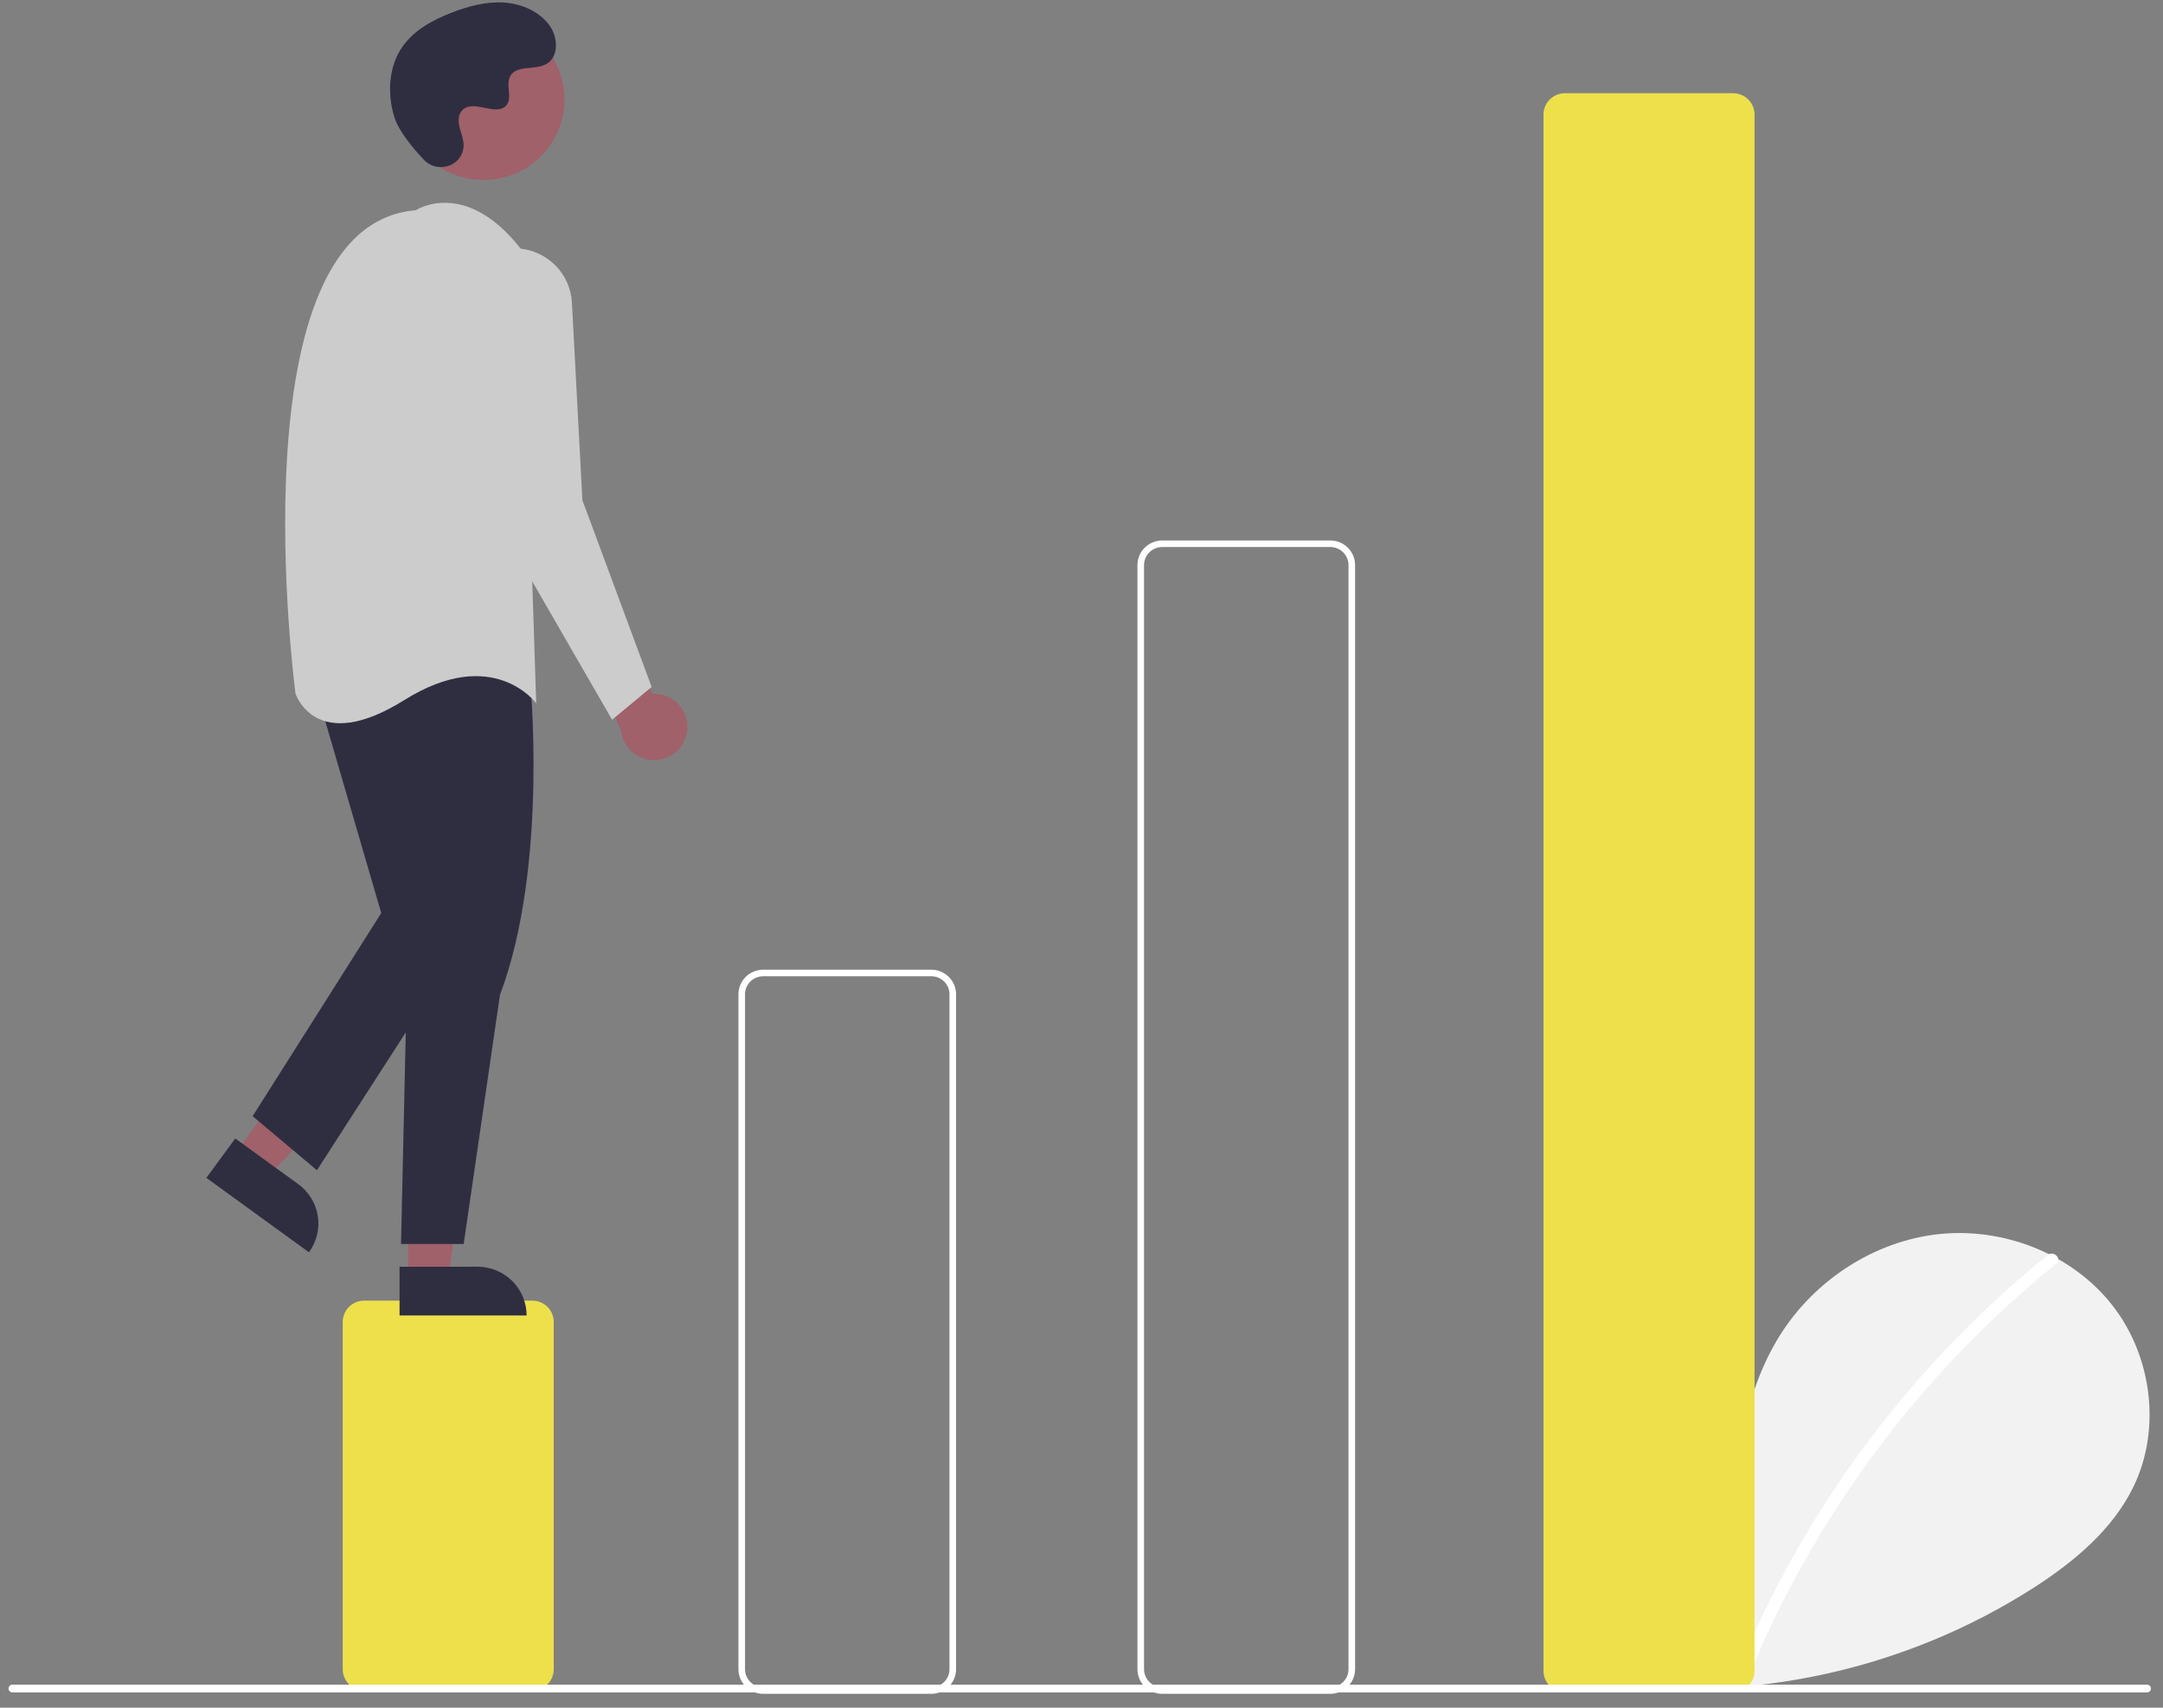<svg width="152" height="120" viewBox="0 0 152 120" fill="none" xmlns="http://www.w3.org/2000/svg">
<rect x="0" y="0" width="152" height="120" fill="#808080" stroke="none"/>
<g clip-path="url(#clip0)">
<path d="M112.906 117.595C110.823 115.846 109.557 113.082 109.889 110.392C110.221 107.701 112.277 105.228 114.944 104.656C117.611 104.085 120.651 105.667 121.461 108.255C121.907 103.265 122.42 98.065 125.091 93.816C127.509 89.967 131.697 87.214 136.235 86.721C140.774 86.229 145.553 88.089 148.384 91.649C151.215 95.208 151.908 100.383 149.925 104.469C148.465 107.479 145.774 109.72 142.955 111.542C133.845 117.382 122.919 119.757 112.187 118.23" fill="#F2F2F2"/>
<path d="M143.896 88.192C140.15 91.223 136.715 94.613 133.638 98.312C128.823 104.082 124.927 110.551 122.085 117.494C121.877 118.001 122.704 118.221 122.91 117.721C127.56 106.437 134.983 96.491 144.501 88.794C144.928 88.448 144.319 87.849 143.896 88.192Z" fill="white"/>
<path d="M37.408 118.793H25.59C25.19 118.792 24.808 118.634 24.525 118.354C24.243 118.073 24.084 117.693 24.084 117.296V92.891C24.084 92.494 24.243 92.113 24.525 91.833C24.808 91.552 25.19 91.394 25.59 91.394H37.408C37.808 91.394 38.19 91.552 38.473 91.833C38.755 92.113 38.914 92.494 38.914 92.891V117.296C38.914 117.693 38.755 118.073 38.473 118.354C38.19 118.634 37.808 118.792 37.408 118.793Z" fill="#EDE04B"/>
<path d="M65.448 119.023H53.63C53.169 119.022 52.727 118.84 52.401 118.516C52.075 118.193 51.892 117.754 51.892 117.296V69.866C51.892 69.409 52.075 68.97 52.401 68.646C52.727 68.322 53.169 68.14 53.63 68.14H65.448C65.909 68.14 66.351 68.322 66.677 68.646C67.002 68.97 67.186 69.409 67.186 69.866V117.296C67.186 117.754 67.002 118.193 66.677 118.516C66.351 118.84 65.909 119.022 65.448 119.023ZM53.63 68.6C53.292 68.6 52.968 68.734 52.729 68.971C52.49 69.209 52.355 69.531 52.355 69.866V117.296C52.355 117.632 52.49 117.954 52.729 118.191C52.968 118.428 53.292 118.562 53.63 118.562H65.448C65.786 118.562 66.11 118.428 66.349 118.191C66.588 117.954 66.722 117.632 66.723 117.296V69.866C66.722 69.531 66.588 69.209 66.349 68.971C66.11 68.734 65.786 68.6 65.448 68.6H53.63Z" fill="white"/>
<path d="M93.488 119.023H81.67C81.209 119.022 80.767 118.84 80.441 118.517C80.115 118.193 79.932 117.754 79.931 117.296V39.705C79.932 39.247 80.115 38.808 80.441 38.485C80.767 38.161 81.209 37.979 81.67 37.978H93.488C93.949 37.979 94.391 38.161 94.716 38.485C95.042 38.808 95.225 39.247 95.226 39.705V117.296C95.225 117.754 95.042 118.193 94.716 118.517C94.391 118.84 93.949 119.022 93.488 119.023ZM81.67 38.439C81.332 38.439 81.008 38.573 80.769 38.81C80.53 39.048 80.395 39.37 80.395 39.705V117.296C80.395 117.632 80.53 117.954 80.769 118.191C81.008 118.428 81.332 118.562 81.67 118.562H93.488C93.826 118.562 94.15 118.428 94.389 118.191C94.628 117.954 94.762 117.632 94.763 117.296V39.705C94.762 39.37 94.628 39.048 94.389 38.81C94.15 38.573 93.826 38.439 93.488 38.439H81.67Z" fill="white"/>
<path d="M121.79 118.908H109.971C109.572 118.907 109.189 118.749 108.907 118.469C108.624 118.188 108.465 117.808 108.465 117.411V8.047C108.465 7.65 108.624 7.27 108.907 6.989C109.189 6.709 109.572 6.551 109.971 6.551H121.79C122.189 6.551 122.572 6.709 122.854 6.989C123.137 7.27 123.295 7.65 123.296 8.047V117.411C123.295 117.808 123.137 118.188 122.854 118.469C122.572 118.749 122.189 118.907 121.79 118.908Z" fill="#EDE04B"/>
<path d="M48.286 51.361C48.329 51.026 48.297 50.685 48.193 50.362C48.089 50.04 47.915 49.744 47.684 49.496C47.452 49.248 47.168 49.053 46.853 48.925C46.537 48.798 46.197 48.741 45.857 48.758L41.738 41.25L40.811 44.473L43.633 51.354C43.7 51.92 43.973 52.442 44.401 52.821C44.83 53.2 45.383 53.41 45.956 53.411C46.53 53.412 47.084 53.204 47.513 52.826C47.943 52.448 48.218 51.927 48.286 51.361V51.361Z" fill="#A0616A"/>
<path d="M16.547 81.006L18.841 82.67L26.395 74.669L23.008 72.212L16.547 81.006Z" fill="#A0616A"/>
<path d="M21.711 87.997L14.5 82.766L16.534 79.998L20.959 83.208C21.698 83.744 22.192 84.549 22.334 85.448C22.475 86.346 22.251 87.263 21.711 87.997L21.711 87.997Z" fill="#2F2E41"/>
<path d="M28.686 89.816L31.528 89.816L32.879 78.928L28.686 78.928L28.686 89.816Z" fill="#A0616A"/>
<path d="M37.007 92.437L28.078 92.437L28.078 89.01L33.557 89.009C34.472 89.009 35.349 89.37 35.996 90.013C36.643 90.656 37.007 91.528 37.007 92.437Z" fill="#2F2E41"/>
<path d="M37.219 47.351C37.219 47.351 38.609 60.705 35.133 69.915L32.584 87.413H28.181L28.645 66.691L27.023 48.272C27.023 48.272 30.267 39.983 37.219 47.351Z" fill="#2F2E41"/>
<path d="M22.156 48.272L26.791 64.159L17.753 78.433L22.272 82.232L32.584 66.231L29.572 46.66L22.156 48.272Z" fill="#2F2E41"/>
<path d="M33.976 12.648C37.119 12.648 39.667 10.116 39.667 6.993C39.667 3.87 37.119 1.338 33.976 1.338C30.832 1.338 28.284 3.87 28.284 6.993C28.284 10.116 30.832 12.648 33.976 12.648Z" fill="#A0616A"/>
<path d="M29.224 14.772C29.224 14.772 32.7 12.47 36.64 17.535L37.682 49.423C37.682 49.423 34.67 45.279 28.413 49.193C22.156 53.107 20.766 48.733 20.766 48.733C20.766 48.733 16.363 15.808 29.224 14.772Z" fill="#CCCCCC"/>
<path d="M36.359 17.455C37.359 17.508 38.303 17.927 39.011 18.631C39.718 19.335 40.139 20.274 40.191 21.267L40.927 35.148L45.793 48.272L43.012 50.574L33.975 34.918L32.124 22.049C32.039 21.459 32.087 20.858 32.264 20.289C32.442 19.72 32.743 19.197 33.148 18.757C33.553 18.318 34.051 17.973 34.607 17.748C35.162 17.523 35.76 17.422 36.359 17.455Z" fill="#CCCCCC"/>
<path d="M29.793 11.235C30.724 12.22 32.452 11.691 32.573 10.346C32.583 10.241 32.582 10.136 32.571 10.032C32.508 9.436 32.162 8.895 32.245 8.266C32.264 8.109 32.322 7.96 32.416 7.832C33.157 6.846 34.898 8.273 35.597 7.38C36.026 6.833 35.522 5.971 35.851 5.358C36.286 4.551 37.573 4.949 38.38 4.507C39.279 4.015 39.225 2.646 38.634 1.813C37.913 0.797 36.648 0.255 35.4 0.177C34.152 0.099 32.912 0.434 31.746 0.886C30.422 1.398 29.109 2.107 28.294 3.264C27.303 4.671 27.207 6.562 27.703 8.207C28.005 9.208 29.034 10.431 29.793 11.235Z" fill="#2F2E41"/>
<path d="M150.876 118.925H0.876C0.803 118.925 0.733 118.896 0.681 118.845C0.63 118.793 0.601 118.724 0.601 118.651C0.601 118.579 0.63 118.509 0.681 118.458C0.733 118.406 0.803 118.377 0.876 118.377H150.876C150.949 118.377 151.019 118.406 151.071 118.458C151.123 118.509 151.152 118.579 151.152 118.651C151.152 118.724 151.123 118.793 151.071 118.845C151.019 118.896 150.949 118.925 150.876 118.925Z" fill="white"/>
</g>
<defs>
<clipPath id="clip0">
<rect width="150.552" height="118.857" fill="white" transform="translate(0.6 0.166)"/>
</clipPath>
</defs>
</svg>
